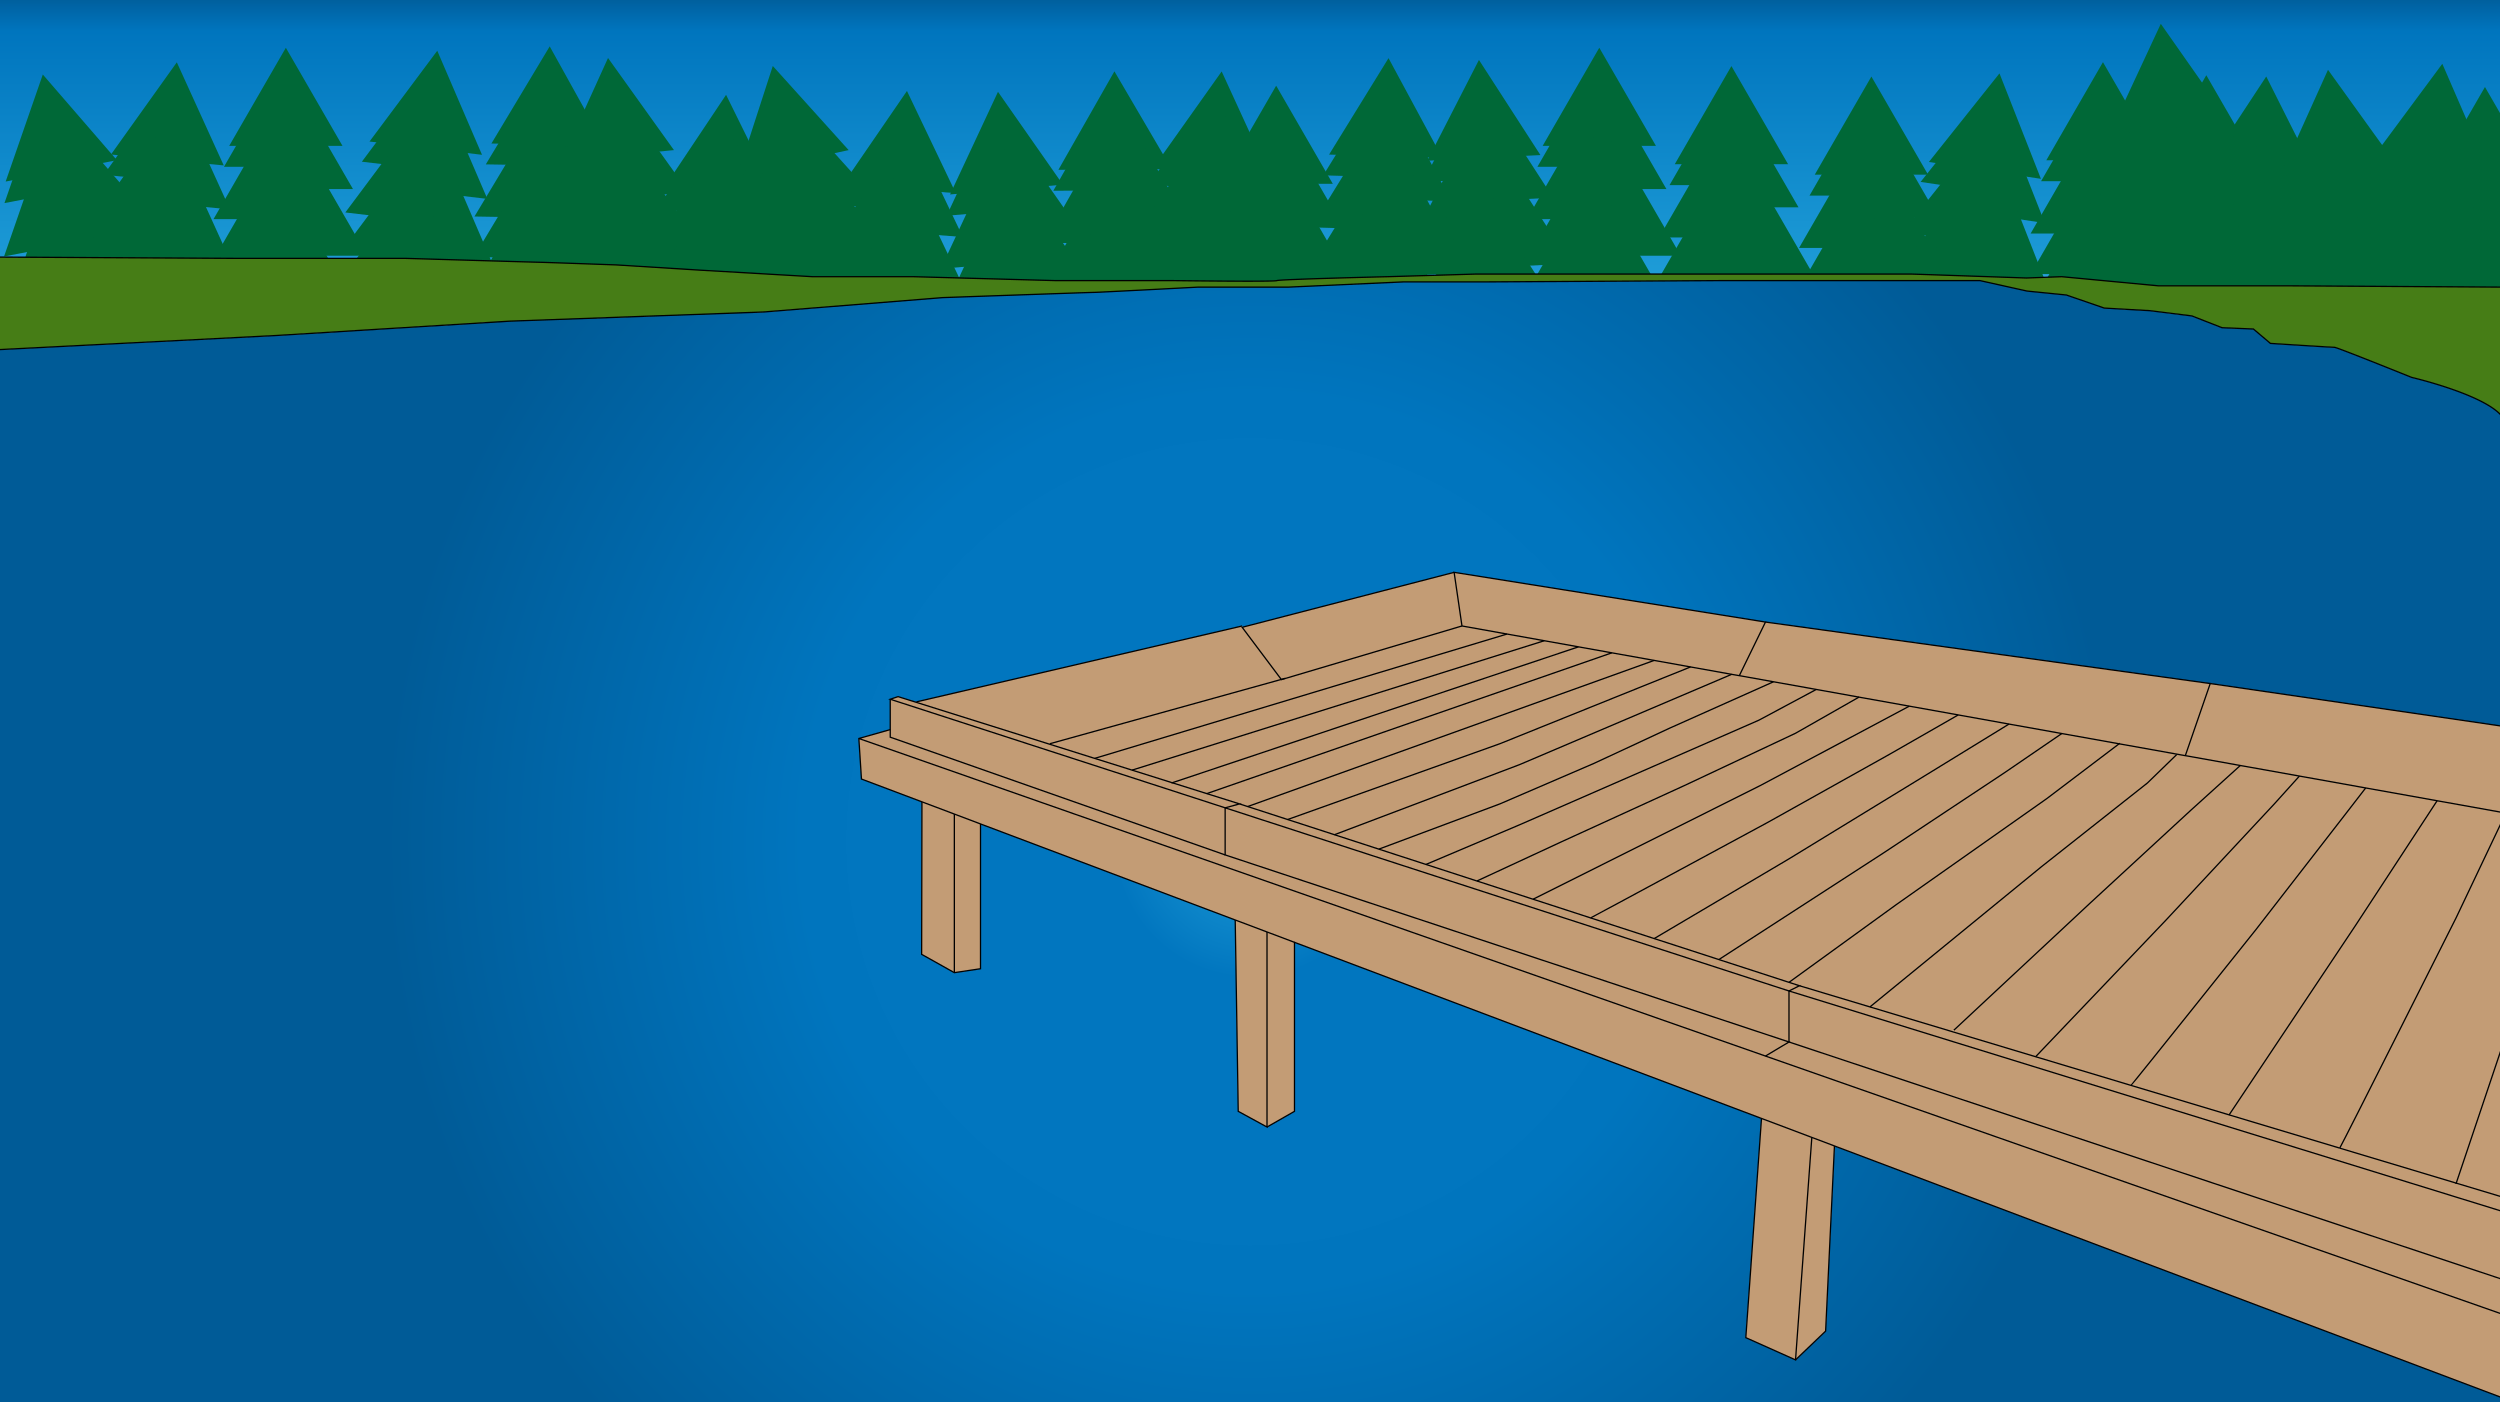 <svg xmlns="http://www.w3.org/2000/svg" xmlns:xlink="http://www.w3.org/1999/xlink" viewBox="0 0 1911 1072"><defs><style>.cls-1,.cls-6{stroke:#000;stroke-miterlimit:10;}.cls-1{fill:url(#linear-gradient);}.cls-2{fill:#c39c75;}.cls-3{fill:#006837;}.cls-4{fill:#467d16;}.cls-5{fill:url(#radial-gradient);}.cls-6{fill:none;}</style><linearGradient id="linear-gradient" x1="956" y1="233.5" x2="956" y2="-7.5" gradientUnits="userSpaceOnUse"><stop offset="0" stop-color="#cce0f4"/><stop offset="0.01" stop-color="#c3dcf2"/><stop offset="0.03" stop-color="#a9d2ee"/><stop offset="0.05" stop-color="#80c2e7"/><stop offset="0.08" stop-color="#47acde"/><stop offset="0.1" stop-color="#1e9cd7"/><stop offset="0.87" stop-color="#0075be"/><stop offset="0.99" stop-color="#005b97"/></linearGradient><radialGradient id="radial-gradient" cx="955.5" cy="643.5" r="743.52" gradientUnits="userSpaceOnUse"><stop offset="0" stop-color="#1e9cd7"/><stop offset="0.14" stop-color="#0176bf"/><stop offset="0.37" stop-color="#0176bf"/><stop offset="0.46" stop-color="#0075be"/><stop offset="0.89" stop-color="#005b97"/></radialGradient></defs><title>Artboard 1</title><g id="Layer_4" data-name="Layer 4"><rect class="cls-1" x="-3.5" y="-7.5" width="1919" height="241"/></g><g id="Layer_3" data-name="Layer 3"><rect class="cls-2" x="1658.97" y="73.66" width="9" height="144" transform="translate(-6.36 146.78) rotate(-5.04)"/><polygon class="cls-3" points="1651.72 18.2 1615.18 96.71 1701.45 89.1 1651.72 18.2"/><polygon class="cls-3" points="1649.15 34.48 1612.6 113 1698.87 105.39 1649.15 34.48"/><polygon class="cls-3" points="1662.59 50.36 1626.05 128.88 1712.32 121.27 1662.59 50.36"/><polygon class="cls-3" points="1644.69 75.03 1608.15 153.55 1694.42 145.94 1644.69 75.03"/><polygon class="cls-3" points="1667.84 87.05 1631.3 165.56 1717.56 157.95 1667.84 87.05"/><polygon class="cls-3" points="1647.42 105.91 1610.88 184.43 1697.14 176.82 1647.42 105.91"/><polygon class="cls-3" points="1678.03 100.2 1641.49 178.72 1727.76 171.1 1678.03 100.2"/><polygon class="cls-3" points="1656.35 116.17 1619.81 194.68 1706.08 187.07 1656.35 116.17"/><rect class="cls-2" x="118.81" y="103.08" width="9" height="144" transform="translate(17.46 -11.08) rotate(5.53)"/><polygon class="cls-3" points="135.16 47.63 84.83 118.1 171.03 126.46 135.16 47.63"/><polygon class="cls-3" points="129.64 63.17 79.3 133.64 165.5 142 129.64 63.17"/><polygon class="cls-3" points="139.94 81.25 89.61 151.72 175.81 160.07 139.94 81.25"/><polygon class="cls-3" points="117.82 102.21 67.48 172.68 153.68 181.04 117.82 102.21"/><polygon class="cls-3" points="138.36 118.27 88.03 188.74 174.23 197.09 138.36 118.27"/><polygon class="cls-3" points="114.83 133.07 64.49 203.54 150.69 211.89 114.83 133.07"/><polygon class="cls-3" points="145.97 133.07 95.64 203.54 181.84 211.9 145.97 133.07"/><polygon class="cls-3" points="121.73 144.79 71.39 215.26 157.59 223.61 121.73 144.79"/><rect class="cls-2" x="214.5" y="92.5" width="9" height="144"/><polygon class="cls-3" points="218.5 36.5 175.2 111.5 261.8 111.5 218.5 36.5"/><polygon class="cls-3" points="214.5 52.5 171.2 127.5 257.8 127.5 214.5 52.5"/><polygon class="cls-3" points="226.5 69.5 183.2 144.5 269.8 144.5 226.5 69.5"/><polygon class="cls-3" points="206.5 92.5 163.2 167.5 249.8 167.5 206.5 92.5"/><polygon class="cls-3" points="228.5 106.5 185.2 181.5 271.8 181.5 228.5 106.5"/><polygon class="cls-3" points="206.5 123.5 163.2 198.5 249.8 198.5 206.5 123.5"/><polygon class="cls-3" points="237.5 120.5 194.2 195.5 280.8 195.5 237.5 120.5"/><polygon class="cls-3" points="214.5 134.5 171.2 209.5 257.8 209.5 214.5 134.5"/><rect class="cls-2" x="315.24" y="93.96" width="9" height="144" transform="translate(21.64 -36.31) rotate(6.73)"/><polygon class="cls-3" points="334.24 38.78 282.45 108.19 368.45 118.33 334.24 38.78"/><polygon class="cls-3" points="328.39 54.2 276.6 123.61 362.61 133.75 328.39 54.2"/><polygon class="cls-3" points="338.32 72.49 286.53 141.9 372.54 152.04 338.32 72.49"/><polygon class="cls-3" points="315.76 92.99 263.97 162.4 349.98 172.54 315.76 92.99"/><polygon class="cls-3" points="335.97 109.47 284.18 178.88 370.19 189.02 335.97 109.47"/><polygon class="cls-3" points="312.13 123.77 260.34 193.19 346.35 203.33 312.13 123.77"/><polygon class="cls-3" points="343.27 124.43 291.48 193.84 377.49 203.98 343.27 124.43"/><polygon class="cls-3" points="318.79 135.63 267 205.05 353 215.19 318.79 135.63"/><rect class="cls-2" x="414.02" y="91.44" width="9" height="144" transform="translate(2.84 -7.09) rotate(0.97)"/><polygon class="cls-3" points="420.2 35.45 375.63 109.71 462.22 111.18 420.2 35.45"/><polygon class="cls-3" points="415.93 51.38 371.36 125.64 457.95 127.11 415.93 51.38"/><polygon class="cls-3" points="427.64 68.59 383.07 142.84 469.66 144.31 427.64 68.59"/><polygon class="cls-3" points="407.25 91.24 362.68 165.5 449.27 166.97 407.25 91.24"/><polygon class="cls-3" points="429.01 105.61 384.44 179.87 471.03 181.34 429.01 105.61"/><polygon class="cls-3" points="406.72 122.24 362.15 196.49 448.74 197.96 406.72 122.24"/><polygon class="cls-3" points="437.77 119.77 393.2 194.02 479.79 195.49 437.77 119.77"/><polygon class="cls-3" points="414.54 133.37 369.96 207.63 456.56 209.1 414.54 133.37"/><rect class="cls-2" x="473.24" y="99.66" width="9" height="144" transform="translate(-14.45 47.37) rotate(-5.59)"/><polygon class="cls-3" points="464.77 44.32 428.99 123.18 515.18 114.74 464.77 44.32"/><polygon class="cls-3" points="462.35 60.63 426.56 139.49 512.75 131.05 462.35 60.63"/><polygon class="cls-3" points="475.95 76.38 440.16 155.24 526.35 146.8 475.95 76.38"/><polygon class="cls-3" points="458.29 101.22 422.5 180.08 508.69 171.64 458.29 101.22"/><polygon class="cls-3" points="481.55 113.01 445.76 191.87 531.95 183.43 481.55 113.01"/><polygon class="cls-3" points="461.31 132.07 425.52 210.93 511.71 202.5 461.31 132.07"/><polygon class="cls-3" points="491.87 126.07 456.08 204.93 542.27 196.49 491.87 126.07"/><polygon class="cls-3" points="470.34 142.24 434.55 221.1 520.74 212.66 470.34 142.24"/><rect class="cls-2" x="411.5" y="228.5" width="9" height="144"/><polygon class="cls-3" points="415.5 172.5 372.2 247.5 458.8 247.5 415.5 172.5"/><polygon class="cls-3" points="411.5 188.5 368.2 263.5 454.8 263.5 411.5 188.5"/><polygon class="cls-3" points="423.5 205.5 380.2 280.5 466.8 280.5 423.5 205.5"/><polygon class="cls-3" points="403.5 228.5 360.2 303.5 446.8 303.5 403.5 228.5"/><polygon class="cls-3" points="425.5 242.5 382.2 317.5 468.8 317.5 425.5 242.5"/><polygon class="cls-3" points="403.5 259.5 360.2 334.5 446.8 334.5 403.5 259.5"/><polygon class="cls-3" points="434.5 256.5 391.2 331.5 477.8 331.5 434.5 256.5"/><polygon class="cls-3" points="411.5 270.5 368.2 345.5 454.8 345.5 411.5 270.5"/><rect class="cls-2" x="542.69" y="128.25" width="9" height="144" transform="matrix(1, 0.07, -0.07, 1, 14.18, -35.15)"/><polygon class="cls-3" points="555.01 72.48 506.92 144.51 593.34 150.14 555.01 72.48"/><polygon class="cls-3" points="549.98 88.19 501.89 160.22 588.31 165.85 549.98 88.19"/><polygon class="cls-3" points="560.85 105.93 512.76 177.96 599.18 183.59 560.85 105.93"/><polygon class="cls-3" points="539.39 127.58 491.31 199.61 577.73 205.24 539.39 127.58"/><polygon class="cls-3" points="560.44 142.99 512.35 215.01 598.77 220.64 560.44 142.99"/><polygon class="cls-3" points="537.38 158.52 489.29 230.55 575.71 236.18 537.38 158.52"/><polygon class="cls-3" points="568.51 157.54 520.42 229.57 606.84 235.2 568.51 157.54"/><polygon class="cls-3" points="544.65 170.02 496.56 242.04 582.98 247.67 544.65 170.02"/><rect class="cls-2" x="613.41" y="103.51" width="9" height="144" transform="translate(-23.02 132.73) rotate(-12.04)"/><polygon class="cls-3" points="590.72 50.43 564.01 132.81 648.71 114.75 590.72 50.43"/><polygon class="cls-3" points="590.15 66.91 563.44 149.29 648.14 131.23 590.15 66.91"/><polygon class="cls-3" points="605.43 81.03 578.72 163.42 663.42 145.35 605.43 81.03"/><polygon class="cls-3" points="590.66 107.7 563.96 190.08 648.65 172.02 590.66 107.7"/><polygon class="cls-3" points="615.1 116.8 588.39 199.19 673.09 181.12 615.1 116.8"/><polygon class="cls-3" points="597.13 138.02 570.42 220.4 655.12 202.34 597.13 138.02"/><polygon class="cls-3" points="626.82 128.62 600.12 211 684.81 192.94 626.82 128.62"/><polygon class="cls-3" points="607.25 147.11 580.54 229.49 665.24 211.43 607.25 147.11"/><rect class="cls-2" x="679.33" y="125.18" width="9" height="144" transform="translate(17.39 -52.55) rotate(4.46)"/><polygon class="cls-3" points="693.28 69.53 644.28 140.94 730.62 147.67 693.28 69.53"/><polygon class="cls-3" points="688.05 85.17 639.05 156.58 725.39 163.31 688.05 85.17"/><polygon class="cls-3" points="698.69 103.05 649.69 174.46 736.03 181.19 698.69 103.05"/><polygon class="cls-3" points="676.97 124.43 627.97 195.84 714.31 202.57 676.97 124.43"/><polygon class="cls-3" points="697.81 140.1 648.81 211.5 735.15 218.23 697.81 140.1"/><polygon class="cls-3" points="674.56 155.34 625.56 226.74 711.9 233.47 674.56 155.34"/><polygon class="cls-3" points="705.7 154.75 656.7 226.16 743.04 232.89 705.7 154.75"/><polygon class="cls-3" points="681.68 166.92 632.68 238.33 719.02 245.06 681.68 166.92"/><rect class="cls-2" x="769.93" y="125.65" width="9" height="144" transform="translate(-14.2 67.76) rotate(-4.96)"/><polygon class="cls-3" points="762.86 70.18 726.21 148.64 812.49 141.15 762.86 70.18"/><polygon class="cls-3" points="760.26 86.46 723.61 164.93 809.89 157.44 760.26 86.46"/><polygon class="cls-3" points="773.68 102.36 737.04 180.83 823.31 173.33 773.68 102.36"/><polygon class="cls-3" points="755.75 127.01 719.1 205.47 805.38 197.98 755.75 127.01"/><polygon class="cls-3" points="778.88 139.05 742.23 217.52 828.51 210.02 778.88 139.05"/><polygon class="cls-3" points="758.43 157.89 721.78 236.36 808.06 228.86 758.43 157.89"/><polygon class="cls-3" points="789.06 152.22 752.41 230.69 838.69 223.19 789.06 152.22"/><polygon class="cls-3" points="767.36 168.16 730.71 246.62 816.98 239.13 767.36 168.16"/><rect class="cls-2" x="848.68" y="110.52" width="9" height="144" transform="translate(-1.15 5.44) rotate(-0.37)"/><polygon class="cls-3" points="851.86 54.52 809.04 129.8 895.64 129.25 851.86 54.52"/><polygon class="cls-3" points="847.97 70.55 805.14 145.82 891.74 145.27 847.97 70.55"/><polygon class="cls-3" points="860.07 87.47 817.25 162.75 903.85 162.19 860.07 87.47"/><polygon class="cls-3" points="840.22 110.6 797.4 185.87 884 185.32 840.22 110.6"/><polygon class="cls-3" points="862.31 124.46 819.49 199.73 906.09 199.18 862.31 124.46"/><polygon class="cls-3" points="840.42 141.6 797.6 216.87 884.2 216.32 840.42 141.6"/><polygon class="cls-3" points="871.4 138.4 828.58 213.68 915.18 213.12 871.4 138.4"/><polygon class="cls-3" points="848.49 152.55 805.66 227.82 892.27 227.27 848.49 152.55"/><rect class="cls-2" x="917.9" y="110.1" width="9" height="144" transform="translate(21.03 -85.32) rotate(5.36)"/><polygon class="cls-3" points="933.85 54.61 883.74 125.24 969.96 133.32 933.85 54.61"/><polygon class="cls-3" points="928.38 70.17 878.26 140.8 964.49 148.88 928.38 70.17"/><polygon class="cls-3" points="938.74 88.21 888.62 158.84 974.85 166.93 938.74 88.21"/><polygon class="cls-3" points="916.67 109.25 866.56 179.88 952.79 187.96 916.67 109.25"/><polygon class="cls-3" points="937.27 125.24 887.16 195.87 973.38 203.95 937.27 125.24"/><polygon class="cls-3" points="913.78 140.11 863.67 210.74 949.89 218.82 913.78 140.11"/><polygon class="cls-3" points="944.93 140.02 894.81 210.65 981.04 218.73 944.93 140.02"/><polygon class="cls-3" points="920.72 151.81 870.61 222.44 956.83 230.52 920.72 151.81"/><rect class="cls-2" x="971.5" y="121.5" width="9" height="144"/><polygon class="cls-3" points="975.5 65.5 932.2 140.5 1018.8 140.5 975.5 65.5"/><polygon class="cls-3" points="971.5 81.5 928.2 156.5 1014.8 156.5 971.5 81.5"/><polygon class="cls-3" points="983.5 98.5 940.2 173.5 1026.8 173.5 983.5 98.5"/><polygon class="cls-3" points="963.5 121.5 920.2 196.5 1006.8 196.5 963.5 121.5"/><polygon class="cls-3" points="985.5 135.5 942.2 210.5 1028.8 210.5 985.5 135.5"/><polygon class="cls-3" points="963.5 152.5 920.2 227.5 1006.8 227.5 963.5 152.5"/><polygon class="cls-3" points="994.5 149.5 951.2 224.5 1037.8 224.5 994.5 149.5"/><polygon class="cls-3" points="971.5 163.5 928.2 238.5 1014.8 238.5 971.5 163.5"/><rect class="cls-2" x="1053.69" y="100.4" width="9" height="144" transform="translate(5.43 -30.53) rotate(1.66)"/><polygon class="cls-3" points="1061.39 44.44 1015.94 118.16 1102.51 120.66 1061.39 44.44"/><polygon class="cls-3" points="1056.93 60.32 1011.48 134.03 1098.05 136.54 1056.93 60.32"/><polygon class="cls-3" points="1068.44 77.66 1022.98 151.37 1109.55 153.88 1068.44 77.66"/><polygon class="cls-3" points="1047.78 100.07 1002.33 173.79 1088.89 176.29 1047.78 100.07"/><polygon class="cls-3" points="1069.37 114.7 1023.91 188.42 1110.48 190.92 1069.37 114.7"/><polygon class="cls-3" points="1046.88 131.06 1001.43 204.77 1088 207.28 1046.88 131.06"/><polygon class="cls-3" points="1077.96 128.96 1032.5 202.67 1119.07 205.18 1077.96 128.96"/><polygon class="cls-3" points="1054.56 142.28 1009.11 216 1095.67 218.5 1054.56 142.28"/><rect class="cls-2" x="1132.9" y="101.61" width="9" height="144" transform="translate(-7.26 57.06) rotate(-2.86)"/><polygon class="cls-3" points="1130.51 45.8 1091.01 122.87 1177.5 118.54 1130.51 45.8"/><polygon class="cls-3" points="1127.31 61.98 1087.81 139.05 1174.31 134.72 1127.31 61.98"/><polygon class="cls-3" points="1140.15 78.36 1100.65 155.43 1187.14 151.1 1140.15 78.36"/><polygon class="cls-3" points="1121.32 102.33 1081.82 179.4 1168.32 175.07 1121.32 102.33"/><polygon class="cls-3" points="1143.99 115.21 1104.49 192.28 1190.99 187.96 1143.99 115.21"/><polygon class="cls-3" points="1122.87 133.29 1083.37 210.36 1169.87 206.03 1122.87 133.29"/><polygon class="cls-3" points="1153.68 128.75 1114.18 205.82 1200.68 201.49 1153.68 128.75"/><polygon class="cls-3" points="1131.41 143.88 1091.91 220.95 1178.4 216.62 1131.41 143.88"/><rect class="cls-2" x="1218.5" y="92.5" width="9" height="144"/><polygon class="cls-3" points="1222.5 36.5 1179.2 111.5 1265.8 111.5 1222.5 36.5"/><polygon class="cls-3" points="1218.5 52.5 1175.2 127.5 1261.8 127.5 1218.5 52.5"/><polygon class="cls-3" points="1230.5 69.5 1187.2 144.5 1273.8 144.5 1230.5 69.5"/><polygon class="cls-3" points="1210.5 92.5 1167.2 167.5 1253.8 167.5 1210.5 92.5"/><polygon class="cls-3" points="1232.5 106.5 1189.2 181.5 1275.8 181.5 1232.5 106.5"/><polygon class="cls-3" points="1210.5 123.5 1167.2 198.5 1253.8 198.5 1210.5 123.5"/><polygon class="cls-3" points="1241.5 120.5 1198.2 195.5 1284.8 195.5 1241.5 120.5"/><polygon class="cls-3" points="1218.5 134.5 1175.2 209.5 1261.8 209.5 1218.5 134.5"/><rect class="cls-2" x="1319.5" y="106.5" width="9" height="144"/><polygon class="cls-3" points="1323.5 50.5 1280.2 125.5 1366.8 125.5 1323.5 50.5"/><polygon class="cls-3" points="1319.5 66.5 1276.2 141.5 1362.8 141.5 1319.5 66.5"/><polygon class="cls-3" points="1331.5 83.5 1288.2 158.5 1374.8 158.5 1331.5 83.5"/><polygon class="cls-3" points="1311.5 106.5 1268.2 181.5 1354.8 181.5 1311.5 106.5"/><polygon class="cls-3" points="1333.5 120.5 1290.2 195.5 1376.8 195.5 1333.5 120.5"/><polygon class="cls-3" points="1311.5 137.5 1268.2 212.5 1354.8 212.5 1311.5 137.5"/><polygon class="cls-3" points="1342.5 134.5 1299.2 209.5 1385.8 209.5 1342.5 134.5"/><polygon class="cls-3" points="1319.5 148.5 1276.2 223.5 1362.8 223.5 1319.5 148.5"/><rect class="cls-2" x="1426.5" y="114.5" width="9" height="144"/><polygon class="cls-3" points="1430.5 58.5 1387.2 133.5 1473.8 133.5 1430.5 58.5"/><polygon class="cls-3" points="1426.5 74.5 1383.2 149.5 1469.8 149.5 1426.5 74.5"/><polygon class="cls-3" points="1438.5 91.5 1395.2 166.5 1481.8 166.5 1438.5 91.5"/><polygon class="cls-3" points="1418.5 114.5 1375.2 189.5 1461.8 189.5 1418.5 114.5"/><polygon class="cls-3" points="1440.5 128.5 1397.2 203.5 1483.8 203.5 1440.5 128.5"/><polygon class="cls-3" points="1418.5 145.5 1375.2 220.5 1461.8 220.5 1418.5 145.5"/><polygon class="cls-3" points="1449.5 142.5 1406.2 217.5 1492.8 217.5 1449.5 142.5"/><polygon class="cls-3" points="1426.5 156.5 1383.2 231.5 1469.8 231.5 1426.5 156.5"/><rect class="cls-2" x="1603.5" y="103.5" width="9" height="144"/><polygon class="cls-3" points="1607.5 47.5 1564.2 122.5 1650.8 122.5 1607.5 47.5"/><polygon class="cls-3" points="1603.5 63.5 1560.2 138.5 1646.8 138.5 1603.5 63.5"/><polygon class="cls-3" points="1615.5 80.5 1572.2 155.5 1658.8 155.5 1615.5 80.5"/><polygon class="cls-3" points="1595.5 103.5 1552.2 178.5 1638.8 178.5 1595.5 103.5"/><polygon class="cls-3" points="1617.5 117.5 1574.2 192.5 1660.8 192.5 1617.5 117.5"/><polygon class="cls-3" points="1595.5 134.5 1552.2 209.5 1638.8 209.5 1595.5 134.5"/><polygon class="cls-3" points="1626.5 131.5 1583.2 206.5 1669.8 206.5 1626.5 131.5"/><polygon class="cls-3" points="1603.5 145.5 1560.2 220.5 1646.8 220.5 1603.5 145.5"/><rect class="cls-2" x="1682.5" y="113.5" width="9" height="144"/><polygon class="cls-3" points="1686.5 57.5 1643.2 132.5 1729.8 132.5 1686.5 57.5"/><polygon class="cls-3" points="1682.5 73.5 1639.2 148.5 1725.8 148.5 1682.5 73.5"/><polygon class="cls-3" points="1694.5 90.5 1651.2 165.5 1737.8 165.5 1694.5 90.5"/><polygon class="cls-3" points="1674.5 113.5 1631.2 188.5 1717.8 188.5 1674.5 113.5"/><polygon class="cls-3" points="1696.5 127.5 1653.2 202.5 1739.8 202.5 1696.5 127.5"/><polygon class="cls-3" points="1674.5 144.5 1631.2 219.5 1717.8 219.5 1674.5 144.5"/><polygon class="cls-3" points="1705.5 141.5 1662.2 216.5 1748.8 216.5 1705.5 141.5"/><polygon class="cls-3" points="1682.5 155.5 1639.2 230.5 1725.8 230.5 1682.5 155.5"/><rect class="cls-2" x="1720.88" y="114.28" width="9" height="144" transform="translate(13.75 -99.99) rotate(3.33)"/><polygon class="cls-3" points="1732.32 58.47 1684.73 130.82 1771.19 135.86 1732.32 58.47"/><polygon class="cls-3" points="1727.4 74.21 1679.81 146.56 1766.26 151.6 1727.4 74.21"/><polygon class="cls-3" points="1738.39 91.88 1690.8 164.23 1777.26 169.26 1738.39 91.88"/><polygon class="cls-3" points="1717.08 113.67 1669.5 186.03 1755.95 191.06 1717.08 113.67"/><polygon class="cls-3" points="1738.23 128.93 1690.64 201.28 1777.1 206.32 1738.23 128.93"/><polygon class="cls-3" points="1715.28 144.62 1667.69 216.98 1754.15 222.01 1715.28 144.62"/><polygon class="cls-3" points="1746.4 143.43 1698.82 215.78 1785.27 220.82 1746.4 143.43"/><polygon class="cls-3" points="1722.63 156.07 1675.04 228.42 1761.5 233.46 1722.63 156.07"/><rect class="cls-2" x="1788.31" y="108.66" width="9" height="144" transform="translate(-9.08 180.13) rotate(-5.74)"/><polygon class="cls-3" points="1779.52 53.35 1743.93 132.3 1830.1 123.65 1779.52 53.35"/><polygon class="cls-3" points="1777.14 69.67 1741.55 148.62 1827.72 139.97 1777.14 69.67"/><polygon class="cls-3" points="1790.78 85.39 1755.19 164.34 1841.36 155.68 1790.78 85.39"/><polygon class="cls-3" points="1773.18 110.27 1737.59 189.22 1823.76 180.57 1773.18 110.27"/><polygon class="cls-3" points="1796.47 122 1760.88 200.95 1847.05 192.3 1796.47 122"/><polygon class="cls-3" points="1776.28 141.12 1740.69 220.07 1826.86 211.41 1776.28 141.12"/><polygon class="cls-3" points="1806.82 135.03 1771.24 213.98 1857.4 205.33 1806.82 135.03"/><polygon class="cls-3" points="1785.34 151.26 1749.75 230.21 1835.92 221.56 1785.34 151.26"/><rect class="cls-2" x="1848.33" y="103.98" width="9" height="144" transform="translate(32.09 -209.82) rotate(6.54)"/><polygon class="cls-3" points="1866.91 48.75 1815.35 118.33 1901.39 128.19 1866.91 48.75"/><polygon class="cls-3" points="1861.11 64.19 1809.55 133.77 1895.59 143.63 1861.11 64.19"/><polygon class="cls-3" points="1871.1 82.45 1819.54 152.03 1905.58 161.89 1871.1 82.45"/><polygon class="cls-3" points="1848.61 103.02 1797.05 172.6 1883.09 182.46 1848.61 103.02"/><polygon class="cls-3" points="1868.87 119.44 1817.31 189.02 1903.35 198.88 1868.87 119.44"/><polygon class="cls-3" points="1845.08 133.82 1793.52 203.4 1879.56 213.26 1845.08 133.82"/><polygon class="cls-3" points="1876.22 134.37 1824.66 203.95 1910.7 213.81 1876.22 134.37"/><polygon class="cls-3" points="1851.78 145.66 1800.22 215.24 1886.26 225.1 1851.78 145.66"/><rect class="cls-2" x="1895.5" y="122.5" width="9" height="144"/><polygon class="cls-3" points="1899.5 66.5 1856.2 141.5 1942.8 141.5 1899.5 66.5"/><polygon class="cls-3" points="1895.5 82.5 1852.2 157.5 1938.8 157.5 1895.5 82.5"/><polygon class="cls-3" points="1907.5 99.5 1864.2 174.5 1950.8 174.5 1907.5 99.5"/><polygon class="cls-3" points="1887.5 122.5 1844.2 197.5 1930.8 197.5 1887.5 122.5"/><polygon class="cls-3" points="1909.5 136.5 1866.2 211.5 1952.8 211.5 1909.5 136.5"/><polygon class="cls-3" points="1887.5 153.5 1844.2 228.5 1930.8 228.5 1887.5 153.5"/><polygon class="cls-3" points="1918.5 150.5 1875.2 225.5 1961.8 225.5 1918.5 150.5"/><polygon class="cls-3" points="1895.5 164.5 1852.2 239.5 1938.8 239.5 1895.5 164.5"/><rect class="cls-2" x="1505.37" y="110.74" width="9" height="144" transform="translate(43.94 -222.42) rotate(8.55)"/><polygon class="cls-3" points="1528.4 56.09 1474.43 123.82 1560.08 136.69 1528.4 56.09"/><polygon class="cls-3" points="1522.07 71.32 1468.1 139.05 1553.74 151.92 1522.07 71.32"/><polygon class="cls-3" points="1531.41 89.91 1477.44 157.64 1563.08 170.52 1531.41 89.91"/><polygon class="cls-3" points="1508.21 109.69 1454.24 177.41 1539.88 190.29 1508.21 109.69"/><polygon class="cls-3" points="1527.89 126.8 1473.92 194.53 1559.56 207.4 1527.89 126.8"/><polygon class="cls-3" points="1503.61 140.34 1449.63 208.07 1535.28 220.94 1503.61 140.34"/><polygon class="cls-3" points="1534.71 141.98 1480.74 209.71 1566.38 222.59 1534.71 141.98"/><polygon class="cls-3" points="1509.88 152.41 1455.91 220.14 1541.55 233.01 1509.88 152.41"/><rect class="cls-2" x="52.83" y="110.56" width="9" height="144" transform="translate(-33.38 14.08) rotate(-10.86)"/><polygon class="cls-3" points="32.72 56.95 4.33 138.77 89.38 122.45 32.72 56.95"/><polygon class="cls-3" points="31.8 73.42 3.41 155.24 88.46 138.91 31.8 73.42"/><polygon class="cls-3" points="46.79 87.85 18.4 169.67 103.45 153.35 46.79 87.85"/><polygon class="cls-3" points="31.48 114.21 3.1 196.03 88.15 179.7 31.48 114.21"/><polygon class="cls-3" points="55.73 123.81 27.34 205.63 112.39 189.31 55.73 123.81"/><polygon class="cls-3" points="37.33 144.65 8.94 226.47 93.99 210.15 37.33 144.65"/><polygon class="cls-3" points="67.21 135.87 38.82 217.68 123.87 201.36 67.21 135.87"/><polygon class="cls-3" points="47.26 153.95 18.87 235.77 103.92 219.44 47.26 153.95"/></g><g id="Layer_2" data-name="Layer 2"><path class="cls-4" d="M1917,219.5l-2.5,101.83c-8.68-18.32-71-32.83-71-32.83s-57-23-59-23-49-3-49-3l-13-11-24-1-23-9-32-4-35-2-29-10-30-3-36-8h-198l-181,1h-62l-88,4h-69s-76,4-79,4-116,4-116,4l-137,11-194,7-179,11-215,10.95-1,.05,2.5-71,184,1H310s101,3,103,3,58,2,58,2l64,4,86,5h77l109,3h90s77,1,79,0,85-3,85-3l67-2h333c1,0,88,3,88,3l27-1,74,7h102Z"/><path class="cls-5" d="M1914.5,321.33a9.67,9.67,0,0,1,1,4.17v228l-.29,2-225.71-33-340-47-238-38L949.74,479.44l-.24-.94-249,58-.11.36L686.5,532.5l-6,2v23.2l-24,6.8,2,31,46.23,17.43L704.5,729.5l25,14,20-3V629.82l194.7,73.42,2.3,146.26,22,12,21-12V720.32l357,134.61-12,167.57,38,17,23-22L1402.25,876,1915.5,1069.5v3H-4.5v-805l215-10.95,179-11,194-7,137-11s113-4,116-4,79-4,79-4h69l88-4h62l181-1h198l36,8,30,3,29,10,35,2,32,4,23,9,24,1,13,11s47,3,49,3,59,23,59,23S1905.82,303,1914.5,321.33Z"/><polygon class="cls-2" points="989.5 720.32 968.5 712.4 944.2 703.24 749.5 629.82 729.5 622.27 704.73 612.93 658.5 595.5 656.5 564.5 1349.5 807.24 1915.5 1005.5 1915.5 1069.5 1402.25 875.96 1384.96 869.44 1346.49 854.93 989.5 720.32"/><path class="cls-2" d="M1915.5,621.5v170l-38,112.89-89.06-26.76h0c2.16-3.39,89-176.12,89-176.12Z"/><polygon class="cls-2" points="1808.33 602.3 1757.69 593.22 1712.5 585.13 1670.61 577.62 1670.48 577.6 1670.5 577.5 1689.5 522.5 1915.21 555.46 1915.5 555.5 1915.5 621.5 1862.94 612.08 1808.33 602.3"/><path class="cls-2" d="M1915.5,621.5l-38,80s-86.86,172.73-89,176.12l-84.55-25.41L1800.5,707.5l62.44-95.42Z"/><polygon class="cls-2" points="1915.5 791.5 1914.5 915.5 1877.86 904.49 1877.54 904.39 1915.5 791.5"/><polygon class="cls-2" points="1914.5 978.5 1915.5 1005.5 1349.5 807.24 1367.5 796.5 1914.5 978.5"/><polygon class="cls-2" points="1914.5 926.5 1914.5 978.5 1367.5 796.5 1367.5 757.5 1914.5 926.5"/><polygon class="cls-2" points="1914.5 915.5 1914.5 926.5 1367.5 757.5 1375.5 753.5 1429.37 769.69 1493.1 788.84 1556.02 807.76 1628.92 829.67 1703.93 852.21 1788.48 877.62 1788.48 877.63 1877.54 904.39 1877.5 904.5 1877.86 904.49 1914.5 915.5"/><path class="cls-2" d="M1862.94,612.08,1800.5,707.5l-96.57,144.71-75-22.54c.58-.17,95.58-119.17,95.58-119.17l69-89,14.83-19.2Z"/><path class="cls-2" d="M1808.33,602.3l-14.83,19.2-69,89s-95,119-95.58,119.17L1556,807.76,1655.5,703.5l83-89,19.19-21.28Z"/><polygon class="cls-2" points="1757.69 593.22 1738.5 614.5 1655.5 703.5 1556.02 807.76 1493.1 788.84 1493.5 787.5 1597.5 690.5 1674.5 619.5 1712.5 585.13 1757.69 593.22"/><polygon class="cls-2" points="1712.5 585.13 1674.5 619.5 1597.5 690.5 1493.5 787.5 1493.1 788.84 1429.37 769.69 1560.5 662.5 1641.5 598.5 1663.91 576.75 1663.97 576.43 1670.48 577.6 1670.61 577.62 1712.5 585.13"/><polygon class="cls-2" points="1619.87 568.53 1576.08 560.68 1535.71 553.45 1496.85 546.48 1459.48 539.78 1459.47 539.78 1420.97 532.88 1388.33 527.03 1388.32 527.03 1355.6 521.17 1329.5 516.49 1349.5 475.5 1689.5 522.5 1670.5 577.5 1670.48 577.6 1663.97 576.43 1619.87 568.53"/><polygon class="cls-2" points="1663.97 576.43 1663.91 576.75 1641.5 598.5 1560.5 662.5 1429.37 769.69 1375.5 753.5 1367.5 750.9 1449.5 691.5 1564.5 610.5 1619.87 568.53 1663.97 576.43"/><polygon class="cls-2" points="1619.87 568.53 1564.5 610.5 1449.5 691.5 1367.5 750.9 1313.9 733.49 1440.5 651.5 1532.5 590.5 1576.08 560.68 1619.87 568.53"/><polygon class="cls-2" points="1576.08 560.68 1532.5 590.5 1440.5 651.5 1313.9 733.49 1264.46 717.44 1367.5 656.5 1470.5 593.5 1535.71 553.45 1576.08 560.68"/><path class="cls-2" d="M1496.85,546.48l38.86,7-65.21,40-103,63-103,60.94-48.61-15.79c.65-.15,135.65-73.15,135.65-73.15l93-52Z"/><path class="cls-2" d="M1496.85,546.48l-52.35,30-93,52s-135,73-135.65,73.15l-44-14.28L1345.5,600.5l114-60.72h0Z"/><polygon class="cls-2" points="1459.47 539.78 1345.5 600.5 1171.87 687.37 1128.95 673.43 1193.5 643.5 1287.5 600.5 1372.5 560.5 1420.97 532.88 1459.47 539.78"/><polygon class="cls-2" points="1420.97 532.88 1372.5 560.5 1287.5 600.5 1193.5 643.5 1128.95 673.43 1128.94 673.43 1090 660.78 1161.5 630.5 1264.5 585.5 1344.5 550.5 1388.32 527.03 1388.33 527.03 1420.97 532.88"/><polygon class="cls-2" points="1402.25 875.96 1395.5 1017.5 1372.5 1039.5 1384.96 869.44 1402.25 875.96"/><polygon class="cls-2" points="1388.32 527.03 1344.5 550.5 1264.5 585.5 1161.5 630.5 1090 660.78 1053.98 649.08 1146.5 614.5 1218.5 583.5 1276.5 556.5 1355.6 521.17 1388.32 527.03"/><polygon class="cls-2" points="1384.96 869.44 1372.5 1039.5 1334.5 1022.5 1346.49 854.93 1384.96 869.44"/><polygon class="cls-2" points="1375.5 753.5 1367.5 757.5 936.5 617.5 947.5 614.5 953.72 616.52 984.26 626.44 1020.03 638.05 1053.98 649.08 1090 660.78 1128.94 673.43 1128.95 673.43 1171.87 687.37 1215.85 701.65 1264.46 717.44 1313.9 733.49 1367.5 750.9 1375.5 753.5"/><polygon class="cls-2" points="1367.5 757.5 1367.5 796.5 936.5 653.5 936.5 617.5 1367.5 757.5"/><polygon class="cls-2" points="1367.5 796.5 1349.5 807.24 656.5 564.5 680.5 557.7 680.5 563.5 936.5 653.5 1367.5 796.5"/><polygon class="cls-2" points="1329.5 516.49 1355.6 521.17 1276.5 556.5 1218.5 583.5 1146.5 614.5 1053.98 649.08 1020.03 638.05 1161.5 584.5 1323.7 515.45 1323.71 515.45 1329.43 516.48 1329.5 516.49"/><polygon class="cls-2" points="1292.24 509.81 1264.45 504.83 1232.08 499.03 1232.07 499.03 1206.55 494.46 1180.43 489.78 1151.91 484.67 1117.5 478.5 1111.5 437.5 1349.5 475.5 1329.5 516.49 1329.43 516.48 1323.71 515.45 1323.7 515.45 1292.24 509.81"/><polygon class="cls-2" points="1323.7 515.45 1161.5 584.5 1020.03 638.05 984.26 626.44 1146.5 568.5 1292.24 509.81 1323.7 515.45"/><polygon class="cls-2" points="1292.24 509.81 1146.5 568.5 984.26 626.44 953.72 616.52 1264.45 504.83 1292.24 509.81"/><polygon class="cls-2" points="1264.45 504.83 953.72 616.52 947.5 614.5 922.44 606.63 1232.07 499.03 1232.08 499.03 1264.45 504.83"/><polygon class="cls-2" points="1232.07 499.03 922.44 606.63 896.02 598.33 1206.55 494.46 1232.07 499.03"/><polygon class="cls-2" points="1206.55 494.46 896.02 598.33 865.33 588.68 1180.43 489.78 1206.55 494.46"/><polygon class="cls-2" points="1180.43 489.78 865.33 588.68 836.76 579.71 1151.91 484.67 1180.43 489.78"/><polygon class="cls-2" points="1151.91 484.67 836.76 579.71 802.37 568.9 802.5 568.5 979.4 519.36 979.5 519.5 1117.5 478.5 1151.91 484.67"/><polygon class="cls-2" points="979.4 519.36 949.5 479.5 949.74 479.44 1111.5 437.5 1117.5 478.5 979.5 519.5 979.4 519.36"/><polygon class="cls-2" points="989.5 720.32 989.5 849.5 968.5 861.5 968.5 712.4 989.5 720.32"/><polygon class="cls-2" points="979.4 519.36 802.5 568.5 802.37 568.9 700.39 536.86 700.5 536.5 949.5 478.5 949.74 479.44 949.5 479.5 979.4 519.36"/><polygon class="cls-2" points="968.5 712.4 968.5 861.5 946.5 849.5 944.2 703.24 968.5 712.4"/><polygon class="cls-2" points="896.02 598.33 922.44 606.63 947.5 614.5 936.5 617.5 680.5 534.5 686.5 532.5 700.39 536.86 802.37 568.9 836.76 579.71 865.33 588.68 896.02 598.33"/><polygon class="cls-2" points="936.5 617.5 936.5 653.5 680.5 563.5 680.5 557.7 680.5 534.5 936.5 617.5"/><polygon class="cls-2" points="749.5 629.82 749.5 740.5 729.5 743.5 729.5 622.27 749.5 629.82"/><polygon class="cls-2" points="729.5 622.27 729.5 743.5 704.5 729.5 704.73 612.93 729.5 622.27"/><polyline class="cls-6" points="1349.5 475.5 1689.5 522.5 1670.5 577.5"/><polyline class="cls-6" points="1111.5 437.5 949.74 479.44 949.5 479.5 979.4 519.36 979.5 519.5 1117.5 478.5"/><polyline class="cls-6" points="982.5 518.5 979.4 519.36 802.5 568.5"/><line class="cls-6" x1="949.5" y1="478.5" x2="700.5" y2="536.5"/><polygon class="cls-6" points="700.39 536.86 686.5 532.5 680.5 534.5 936.5 617.5 947.5 614.5 922.44 606.63 896.02 598.33 865.33 588.68 836.76 579.71 802.37 568.9 700.39 536.86"/><polyline class="cls-6" points="1788.48 877.63 1877.54 904.39 1877.86 904.49 1914.5 915.5 1914.5 926.5 1367.5 757.5 1367.5 796.5 1914.5 978.5 1914.5 926.5"/><polyline class="cls-6" points="1375.5 753.5 1429.37 769.69 1493.1 788.84 1556.02 807.76 1628.92 829.67 1703.93 852.21 1788.48 877.62"/><polyline class="cls-6" points="936.5 653.5 680.5 563.5 680.5 557.7 680.5 534.5"/><line class="cls-6" x1="836.76" y1="579.71" x2="1151.91" y2="484.67"/><line class="cls-6" x1="865.33" y1="588.68" x2="1180.43" y2="489.78"/><polyline class="cls-6" points="895.5 598.5 896.02 598.33 1206.55 494.46"/><line class="cls-6" x1="1232.07" y1="499.03" x2="922.44" y2="606.63"/><polyline class="cls-6" points="953.72 616.52 1264.45 504.83 1264.46 504.83"/><polyline class="cls-6" points="984.26 626.44 1146.5 568.5 1292.24 509.81 1292.25 509.81"/><polyline class="cls-6" points="1020.03 638.05 1161.5 584.5 1323.7 515.45"/><polyline class="cls-6" points="1053.98 649.08 1146.5 614.5 1218.5 583.5 1276.5 556.5 1355.6 521.17"/><polyline class="cls-6" points="1090 660.78 1161.5 630.5 1264.5 585.5 1344.5 550.5 1388.32 527.03"/><polyline class="cls-6" points="1128.95 673.43 1193.5 643.5 1287.5 600.5 1372.5 560.5 1420.97 532.88 1420.98 532.88"/><polyline class="cls-6" points="1171.87 687.37 1345.5 600.5 1459.47 539.78"/><path class="cls-6" d="M1215.85,701.65c.65-.15,135.65-73.15,135.65-73.15l93-52,52.35-30"/><polyline class="cls-6" points="1264.46 717.44 1367.5 656.5 1470.5 593.5 1535.71 553.45 1535.72 553.44"/><polyline class="cls-6" points="1313.9 733.49 1440.5 651.5 1532.5 590.5 1576.08 560.68"/><polyline class="cls-6" points="1367.5 750.9 1449.5 691.5 1564.5 610.5 1619.87 568.53 1620.4 568.13"/><polyline class="cls-6" points="1429.37 769.69 1560.5 662.5 1641.5 598.5 1663.91 576.75"/><polyline class="cls-6" points="1493.5 787.5 1597.5 690.5 1674.5 619.5 1712.5 585.13 1712.51 585.12"/><polyline class="cls-6" points="1556.02 807.76 1655.5 703.5 1738.5 614.5 1757.69 593.22"/><path class="cls-6" d="M1628.92,829.67c.58-.17,95.58-119.17,95.58-119.17l69-89,14.83-19.2h0"/><polyline class="cls-6" points="1703.93 852.21 1800.5 707.5 1862.94 612.08"/><path class="cls-6" d="M1788.48,877.63h0c2.16-3.39,89-176.12,89-176.12l38-80-52.56-9.42-54.61-9.78-50.64-9.08-45.19-8.09-41.89-7.51-.13,0-6.51-1.17-44.1-7.9-43.79-7.85-40.37-7.23-38.86-7-37.37-6.7h0l-38.5-6.9L1388.33,527h0l-32.72-5.86-26.1-4.68h-.07l-5.72-1h0l-31.46-5.64-27.79-5-32.37-5.8h0l-25.52-4.57-26.12-4.68-28.52-5.11-34.41-6.17-6-41,238,38-20,41h0"/><polyline class="cls-6" points="656.5 564.5 1349.5 807.24 1915.5 1005.5 1915.5 1069.5 1402.25 875.96 1384.96 869.44 1346.49 854.93 989.5 720.32 968.5 712.4 944.2 703.24 749.5 629.82 729.5 622.27 704.73 612.93 658.5 595.5 656.5 564.5 680.5 557.7"/><polyline class="cls-6" points="1349.5 807.24 1367.5 796.5 936.5 653.5 936.5 617.5 1367.5 757.5 1375.5 753.5 1367.5 750.9 1313.9 733.49 1264.46 717.44 1215.85 701.65 1171.87 687.37 1128.95 673.43 1128.94 673.43 1090 660.78 1053.98 649.08 1020.03 638.05 984.26 626.44 953.72 616.52 947.5 614.5"/><polyline class="cls-6" points="944.2 703.24 946.5 849.5 968.5 861.5 968.5 712.4"/><polyline class="cls-6" points="968.5 861.5 989.5 849.5 989.5 720.32 989.5 719.91"/><polyline class="cls-6" points="704.73 612.93 704.5 729.5 729.5 743.5 749.5 740.5 749.5 629.82"/><line class="cls-6" x1="729.5" y1="743.5" x2="729.5" y2="622.27"/><polyline class="cls-6" points="1346.49 854.93 1334.5 1022.5 1372.5 1039.5 1384.96 869.44"/><polyline class="cls-6" points="1372.5 1039.5 1395.5 1017.5 1402.25 875.96"/><polyline class="cls-6" points="-4.5 267.5 -4.5 1072.5 1915.5 1072.5 1915.5 1069.5"/><polyline class="cls-6" points="1914.5 915.5 1915.5 791.5 1877.54 904.39 1877.5 904.5 1877.86 904.49"/><polyline class="cls-6" points="1915.5 791.5 1915.5 621.5 1915.5 555.5 1915.21 555.46 1689.5 522.5"/><path class="cls-6" d="M1914.5,321.35v0L1917,219.5l-165-1H1650l-74-7-27,1s-87-3-88-3H1128l-67,2s-83,2-85,3-79,0-79,0H807l-109-3H621l-86-5-64-4s-56-2-58-2-103-3-103-3H181l-184-1-2.5,71,1-.05,215-10.95,179-11,194-7,137-11s113-4,116-4,79-4,79-4h69l88-4h62l181-1h198l36,8,30,3,29,10,35,2,32,4,23,9,24,1,13,11s47,3,49,3,59,23,59,23,62.32,14.51,71,32.83a9.67,9.67,0,0,1,1,4.17v228"/></g></svg>
